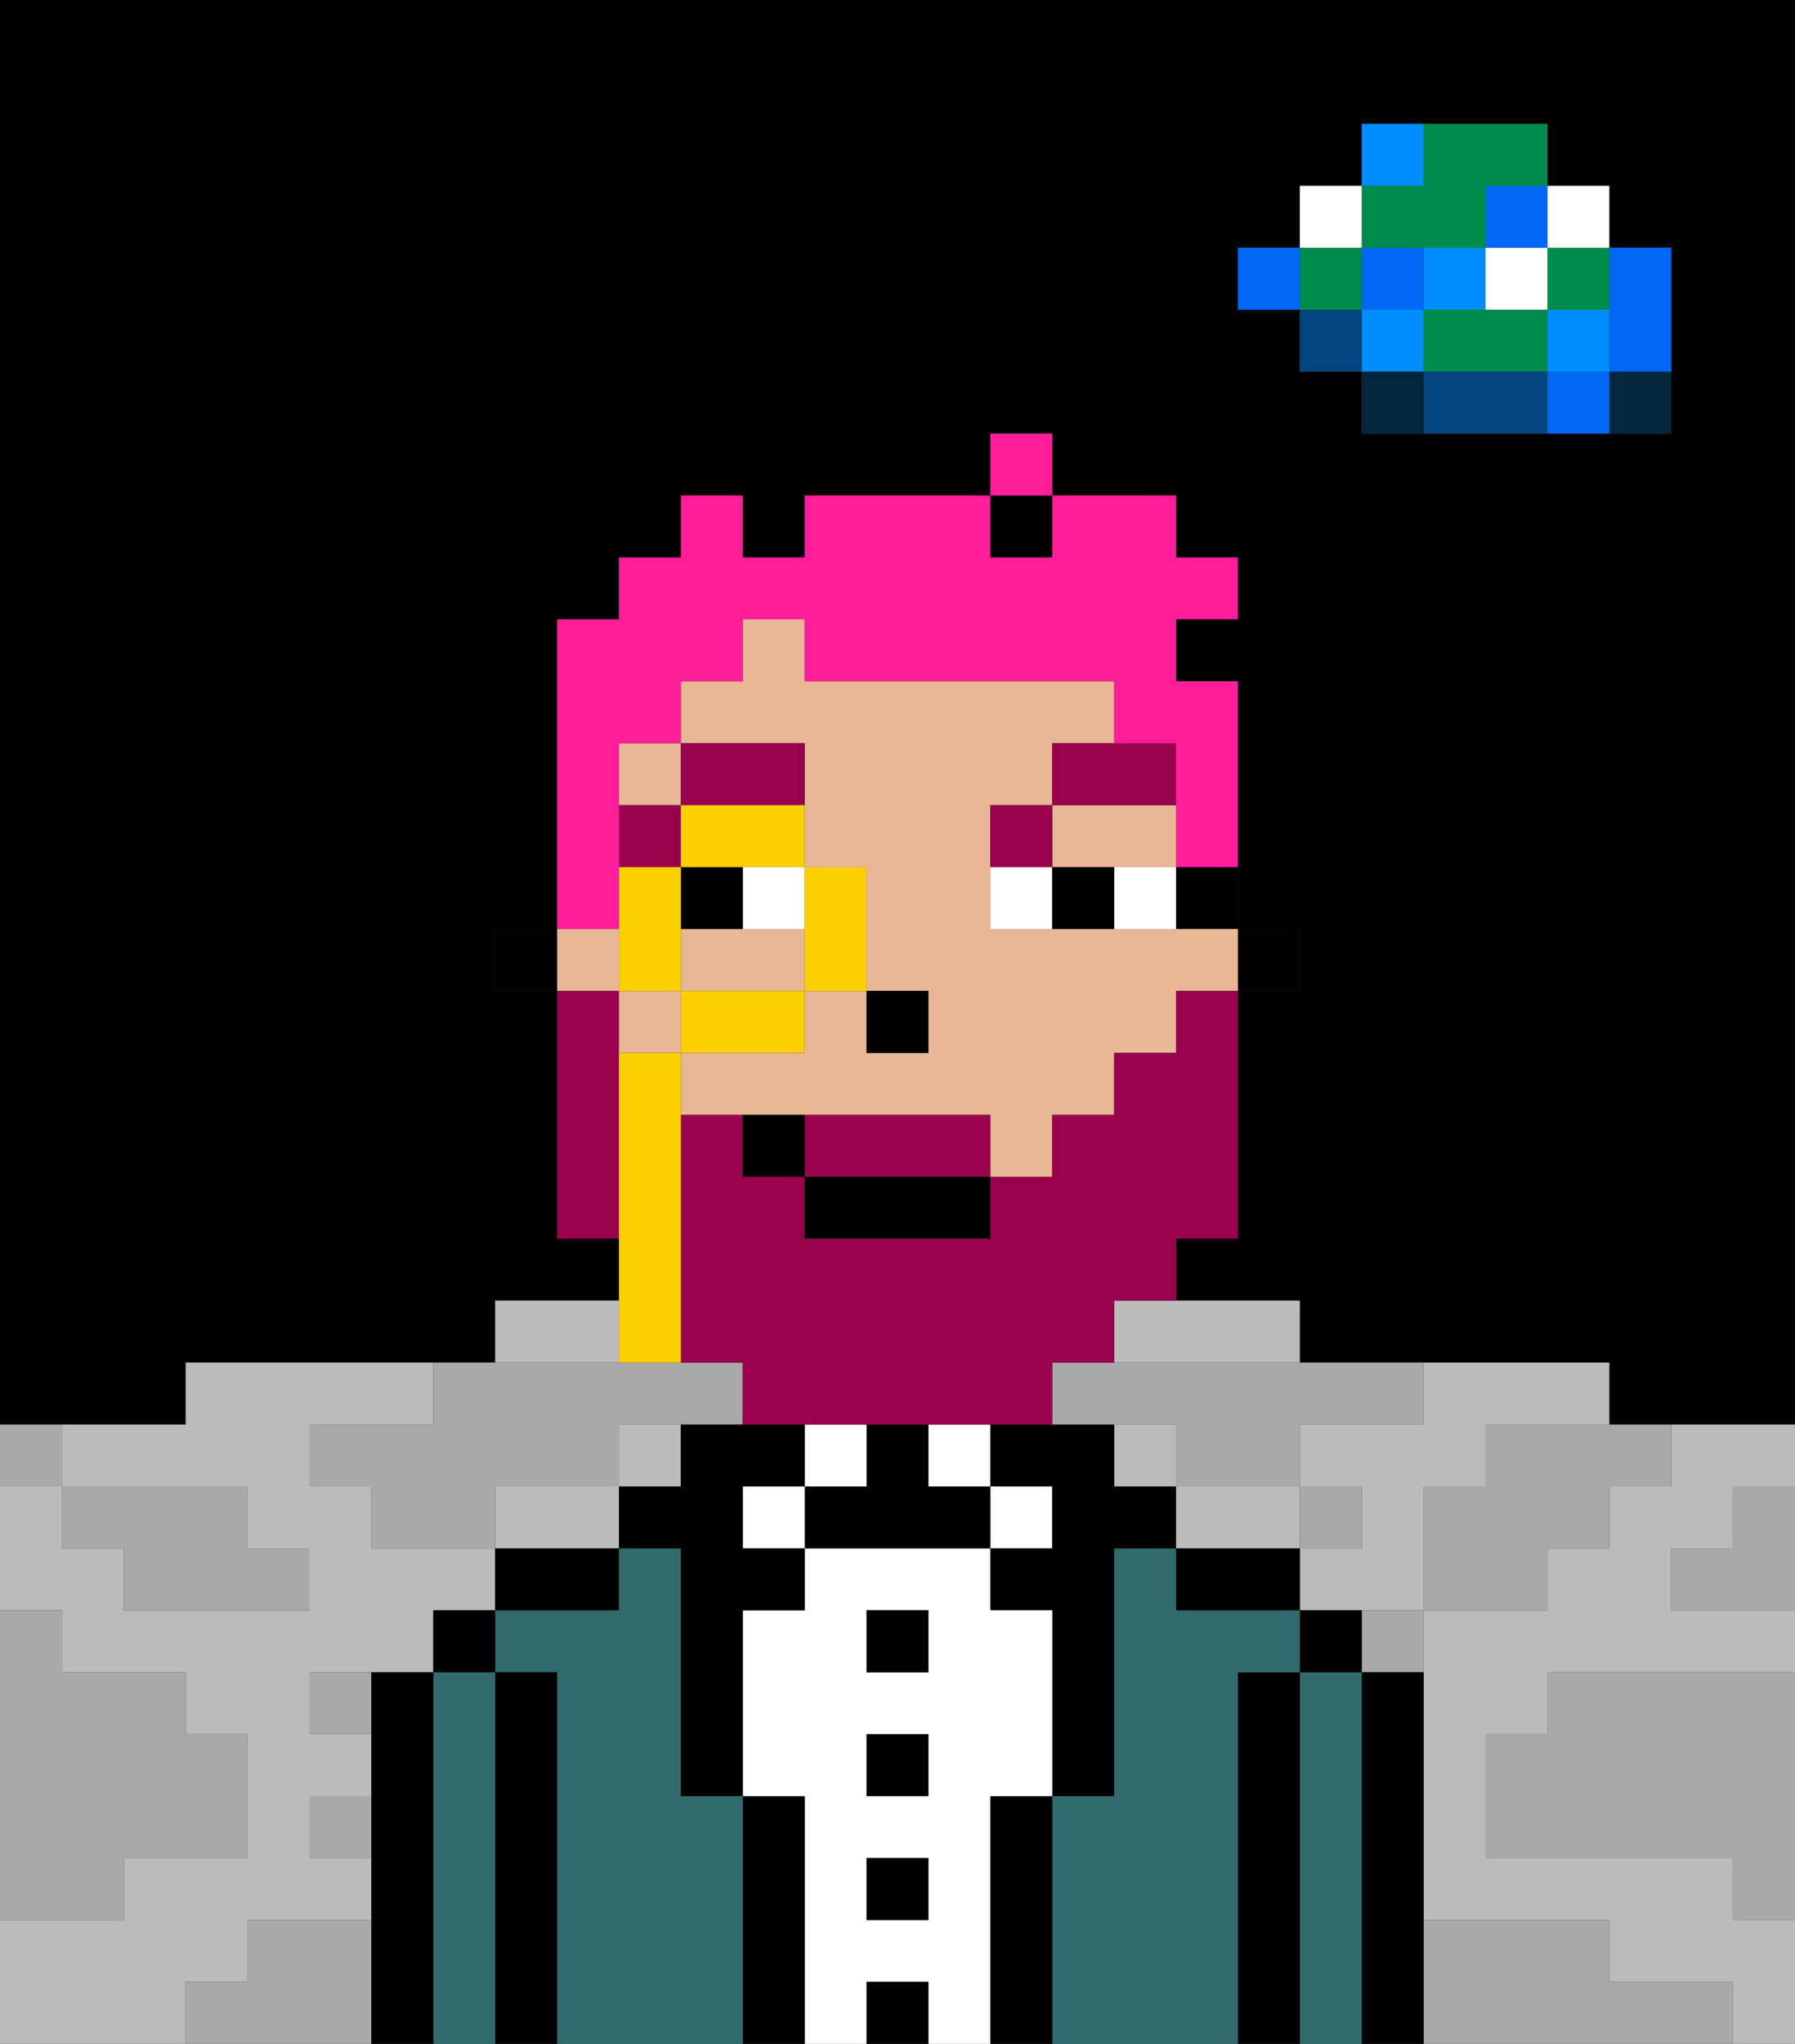 <svg xmlns="http://www.w3.org/2000/svg" viewBox="0 0 29 33"><rect x="0" y="0" width="29" height="33" fill="#333333" stroke="none"/><defs><style>polygon,rect,path{shape-rendering:crispedges;}polygon,rect,path{shape-rendering:crispedges;}.kb185-1{fill:#a9a9a9;}.kb185-2{fill:#bbbbbb;}.kb185-3{fill:#04263a;}.kb185-4{fill:#0068f5;}.kb185-5{fill:#008dff;}.kb185-6{fill:#008b4c;}.kb185-7{fill:#ffffff;}.kb185-8{fill:#004480;}.kb185-9{fill:#000000;}.kb185-10{fill:#316a6d;}.kb185-11{fill:#e8b795;}.kb185-12{fill:#99004d;}.kb185-13{fill:#99004d;}.kb185-14{fill:#ff1d99;}.kb185-15{fill:#fad000;}</style></defs><polygon class="kb185-1" points="28 25 27 25 27 26 28 26 29 26 29 25 29 24 28 24 28 25"/><path class="kb185-9" d="M27,0H0V23H3V22H8V21h2V20H9V16H8V15H9V10h1V9h1V8h1V9h1V8h3V7h1V8h2V9h1v1H19v1h1v4h1v1H20v4H19v1h2v1h5v1h3V0H27Zm0,5V7H22V6H21V5H20V4h1V3h1V2h3V3h1V4h1Z"/><rect class="kb185-9" x="16" y="8" width="1" height="1"/><polygon class="kb185-1" points="27 32 26 32 26 31 25 31 24 31 23 31 23 32 23 33 24 33 25 33 26 33 27 33 28 33 28 32 27 32"/><polygon class="kb185-1" points="27 27 26 27 25 27 25 28 24 28 24 29 24 30 25 30 26 30 27 30 28 30 28 31 29 31 29 30 29 29 29 28 29 27 28 27 27 27"/><rect class="kb185-2" x="10" y="23" width="1" height="1"/><polygon class="kb185-2" points="22 23 21 23 21 24 22 24 22 25 21 25 21 26 22 26 23 26 23 25 23 24 24 24 24 23 25 23 26 23 26 22 25 22 24 22 23 22 23 23 22 23"/><polygon class="kb185-2" points="21 25 21 24 20 24 19 24 19 25 20 25 21 25"/><polygon class="kb185-2" points="4 32 4 31 5 31 6 31 6 30 5 30 5 29 6 29 6 28 5 28 5 27 6 27 7 27 7 26 8 26 8 25 7 25 6 25 6 24 5 24 5 23 6 23 7 23 7 22 6 22 5 22 4 22 3 22 3 23 2 23 1 23 1 24 2 24 3 24 4 24 4 25 5 25 5 26 4 26 3 26 2 26 2 25 1 25 1 24 0 24 0 25 0 26 1 26 1 27 2 27 3 27 3 28 4 28 4 29 4 30 3 30 2 30 2 31 1 31 0 31 0 32 0 33 1 33 2 33 3 33 3 32 4 32"/><polygon class="kb185-2" points="10 22 10 21 9 21 8 21 8 22 9 22 10 22"/><polygon class="kb185-2" points="27 23 27 24 26 24 26 25 25 25 25 26 24 26 23 26 23 27 23 28 23 29 23 30 23 31 24 31 25 31 26 31 26 32 27 32 28 32 28 33 29 33 29 32 29 31 28 31 28 30 27 30 26 30 25 30 24 30 24 29 24 28 25 28 25 27 26 27 27 27 28 27 29 27 29 26 28 26 27 26 27 25 28 25 28 24 29 24 29 23 28 23 27 23"/><rect class="kb185-2" x="18" y="23" width="1" height="1"/><polygon class="kb185-2" points="18 22 19 22 20 22 21 22 21 21 20 21 19 21 18 21 18 22"/><polygon class="kb185-2" points="9 24 8 24 8 25 9 25 10 25 10 24 9 24"/><rect class="kb185-3" x="26" y="6" width="1" height="1"/><polygon class="kb185-4" points="26 5 26 6 27 6 27 5 27 4 26 4 26 5"/><rect class="kb185-4" x="25" y="6" width="1" height="1"/><rect class="kb185-5" x="25" y="5" width="1" height="1"/><rect class="kb185-6" x="25" y="4" width="1" height="1"/><rect class="kb185-7" x="25" y="3" width="1" height="1"/><polygon class="kb185-1" points="24 23 24 24 23 24 23 25 23 26 24 26 25 26 25 25 26 25 26 24 27 24 27 23 26 23 25 23 24 23"/><polygon class="kb185-6" points="24 5 23 5 23 6 24 6 25 6 25 5 24 5"/><rect class="kb185-7" x="24" y="4" width="1" height="1"/><rect class="kb185-4" x="24" y="3" width="1" height="1"/><polygon class="kb185-8" points="24 6 23 6 23 7 24 7 25 7 25 6 24 6"/><rect class="kb185-5" x="23" y="4" width="1" height="1"/><rect class="kb185-1" x="22" y="26" width="1" height="1"/><rect class="kb185-3" x="22" y="6" width="1" height="1"/><rect class="kb185-5" x="22" y="5" width="1" height="1"/><rect class="kb185-4" x="22" y="4" width="1" height="1"/><polygon class="kb185-6" points="23 4 24 4 24 3 25 3 25 2 24 2 23 2 23 3 22 3 22 4 23 4"/><rect class="kb185-5" x="22" y="2" width="1" height="1"/><rect class="kb185-1" x="21" y="24" width="1" height="1"/><rect class="kb185-8" x="21" y="5" width="1" height="1"/><rect class="kb185-6" x="21" y="4" width="1" height="1"/><rect class="kb185-7" x="21" y="3" width="1" height="1"/><rect class="kb185-4" x="20" y="4" width="1" height="1"/><polygon class="kb185-1" points="19 22 18 22 17 22 17 23 18 23 19 23 19 24 20 24 21 24 21 23 22 23 23 23 23 22 22 22 21 22 20 22 19 22"/><rect class="kb185-1" x="5" y="27" width="1" height="1"/><polygon class="kb185-1" points="6 23 5 23 5 24 6 24 6 25 7 25 8 25 8 24 9 24 10 24 10 23 11 23 12 23 12 22 11 22 10 22 9 22 8 22 7 22 7 23 6 23"/><polygon class="kb185-1" points="6 31 5 31 4 31 4 32 3 32 3 33 4 33 5 33 6 33 6 32 6 31"/><rect class="kb185-1" x="5" y="29" width="1" height="1"/><polygon class="kb185-1" points="2 31 2 30 3 30 4 30 4 29 4 28 3 28 3 27 2 27 1 27 1 26 0 26 0 27 0 28 0 29 0 30 0 31 1 31 2 31"/><polygon class="kb185-1" points="2 25 2 26 3 26 4 26 5 26 5 25 4 25 4 24 3 24 2 24 1 24 1 25 2 25"/><rect class="kb185-1" y="23" width="1" height="1"/><polygon class="kb185-9" points="23 31 23 30 23 29 23 28 23 27 22 27 22 28 22 29 22 30 22 31 22 32 22 33 23 33 23 32 23 31"/><polygon class="kb185-10" points="22 31 22 30 22 29 22 28 22 27 21 27 21 28 21 29 21 30 21 31 21 32 21 33 22 33 22 32 22 31"/><rect class="kb185-9" x="21" y="26" width="1" height="1"/><polygon class="kb185-9" points="21 31 21 30 21 29 21 28 21 27 20 27 20 28 20 29 20 30 20 31 20 32 20 33 21 33 21 32 21 31"/><polygon class="kb185-10" points="20 31 20 30 20 29 20 28 20 27 21 27 21 26 20 26 19 26 19 25 18 25 18 26 18 27 18 28 18 29 17 29 17 30 17 31 17 32 17 33 18 33 19 33 20 33 20 32 20 31"/><polygon class="kb185-9" points="20 25 19 25 19 26 20 26 21 26 21 25 20 25"/><polygon class="kb185-9" points="17 31 17 30 17 29 16 29 16 30 16 31 16 32 16 33 17 33 17 32 17 31"/><rect class="kb185-7" x="16" y="24" width="1" height="1"/><polygon class="kb185-9" points="18 24 18 23 17 23 16 23 16 24 17 24 17 25 16 25 16 26 17 26 17 27 17 28 17 29 18 29 18 28 18 27 18 26 18 25 19 25 19 24 18 24"/><path class="kb185-7" d="M16,31V29h1V26H16V25H13v1H12v3h1v4h1V32h1v1h1V31Zm-1-5v1H14V26Zm-1,2h1v1H14Zm0,3V30h1v1Z"/><rect class="kb185-7" x="15" y="23" width="1" height="1"/><rect class="kb185-9" x="14" y="32" width="1" height="1"/><rect class="kb185-9" x="14" y="30" width="1" height="1"/><rect class="kb185-9" x="14" y="28" width="1" height="1"/><rect class="kb185-9" x="14" y="26" width="1" height="1"/><polygon class="kb185-9" points="15 24 15 23 14 23 14 24 13 24 13 25 14 25 15 25 16 25 16 24 15 24"/><rect class="kb185-7" x="13" y="23" width="1" height="1"/><polygon class="kb185-9" points="13 31 13 30 13 29 12 29 12 30 12 31 12 32 12 33 13 33 13 32 13 31"/><rect class="kb185-7" x="12" y="24" width="1" height="1"/><polygon class="kb185-10" points="12 31 12 30 12 29 11 29 11 28 11 27 11 26 11 25 10 25 10 26 9 26 8 26 8 27 9 27 9 28 9 29 9 30 9 31 9 32 9 33 10 33 11 33 12 33 12 32 12 31"/><polygon class="kb185-9" points="12 24 13 24 13 23 12 23 11 23 11 24 10 24 10 25 11 25 11 26 11 27 11 28 11 29 12 29 12 28 12 27 12 26 13 26 13 25 12 25 12 24"/><polygon class="kb185-9" points="8 25 8 26 9 26 10 26 10 25 9 25 8 25"/><polygon class="kb185-9" points="9 31 9 30 9 29 9 28 9 27 8 27 8 28 8 29 8 30 8 31 8 32 8 33 9 33 9 32 9 31"/><polygon class="kb185-10" points="8 31 8 30 8 29 8 28 8 27 7 27 7 28 7 29 7 30 7 31 7 32 7 33 8 33 8 32 8 31"/><rect class="kb185-9" x="7" y="26" width="1" height="1"/><polygon class="kb185-9" points="7 31 7 30 7 29 7 28 7 27 6 27 6 28 6 29 6 30 6 31 6 32 6 33 7 33 7 32 7 31"/><rect class="kb185-9" x="20" y="15" width="1" height="1"/><rect class="kb185-9" x="19" y="14" width="1" height="1"/><rect class="kb185-11" x="10" y="12" width="1" height="1"/><rect class="kb185-11" x="9" y="15" width="1" height="1"/><rect class="kb185-11" x="10" y="16" width="1" height="1"/><polygon class="kb185-11" points="18 15 17 15 16 15 16 14 16 13 17 13 17 12 18 12 18 11 17 11 16 11 15 11 14 11 13 11 13 10 12 10 12 11 11 11 11 12 13 12 13 13 13 14 14 14 14 15 14 16 15 16 15 17 14 17 14 16 13 16 13 17 12 17 11 17 11 18 12 18 13 18 14 18 15 18 16 18 16 19 17 19 17 18 18 18 18 17 19 17 19 16 20 16 20 15 19 15 18 15"/><polygon class="kb185-11" points="12 15 11 15 11 16 12 16 13 16 13 15 12 15"/><polygon class="kb185-11" points="17 14 18 14 19 14 19 13 17 13 17 14"/><rect class="kb185-9" x="8" y="15" width="1" height="1"/><rect class="kb185-9" x="14" y="16" width="1" height="1"/><rect class="kb185-7" x="12" y="14" width="1" height="1"/><rect class="kb185-7" x="18" y="14" width="1" height="1"/><rect class="kb185-7" x="16" y="14" width="1" height="1"/><rect class="kb185-9" x="11" y="14" width="1" height="1"/><rect class="kb185-9" x="17" y="14" width="1" height="1"/><rect class="kb185-12" x="10" y="13" width="1" height="1"/><polygon class="kb185-12" points="12 13 13 13 13 12 11 12 11 13 12 13"/><rect class="kb185-12" x="16" y="13" width="1" height="1"/><polygon class="kb185-12" points="17 13 19 13 19 12 18 12 17 12 17 13"/><polygon class="kb185-13" points="16 19 16 18 15 18 14 18 13 18 13 19 16 19"/><polygon class="kb185-13" points="19 17 18 17 18 18 17 18 17 19 16 19 16 20 13 20 13 19 12 19 12 18 11 18 11 19 11 20 11 21 11 22 12 22 12 23 13 23 14 23 15 23 16 23 17 23 17 22 18 22 18 21 19 21 19 20 20 20 20 19 20 18 20 17 20 16 19 16 19 17"/><polygon class="kb185-13" points="10 18 10 17 10 16 9 16 9 17 9 18 9 19 9 20 10 20 10 19 10 18"/><rect class="kb185-9" x="13" y="19" width="3" height="1"/><rect class="kb185-9" x="12" y="18" width="1" height="1"/><polygon class="kb185-14" points="10 14 10 13 10 12 11 12 11 11 12 11 12 10 13 10 13 11 14 11 15 11 16 11 17 11 18 11 18 12 19 12 19 13 19 14 20 14 20 13 20 12 20 11 19 11 19 10 20 10 20 9 19 9 19 8 18 8 17 8 17 9 16 9 16 8 15 8 14 8 13 8 13 9 12 9 12 8 11 8 11 9 10 9 10 10 9 10 9 11 9 12 9 13 9 14 9 15 10 15 10 14"/><rect class="kb185-14" x="16" y="7" width="1" height="1"/><polygon class="kb185-15" points="13 16 14 16 14 15 14 14 13 14 13 15 13 16"/><polygon class="kb185-15" points="11 13 11 14 12 14 13 14 13 13 12 13 11 13"/><polygon class="kb185-15" points="13 17 13 16 12 16 11 16 11 17 12 17 13 17"/><polygon class="kb185-15" points="11 15 11 14 10 14 10 15 10 16 11 16 11 15"/><polygon class="kb185-15" points="11 22 11 21 11 20 11 19 11 18 11 17 10 17 10 18 10 19 10 20 10 21 10 22 11 22"/></svg>